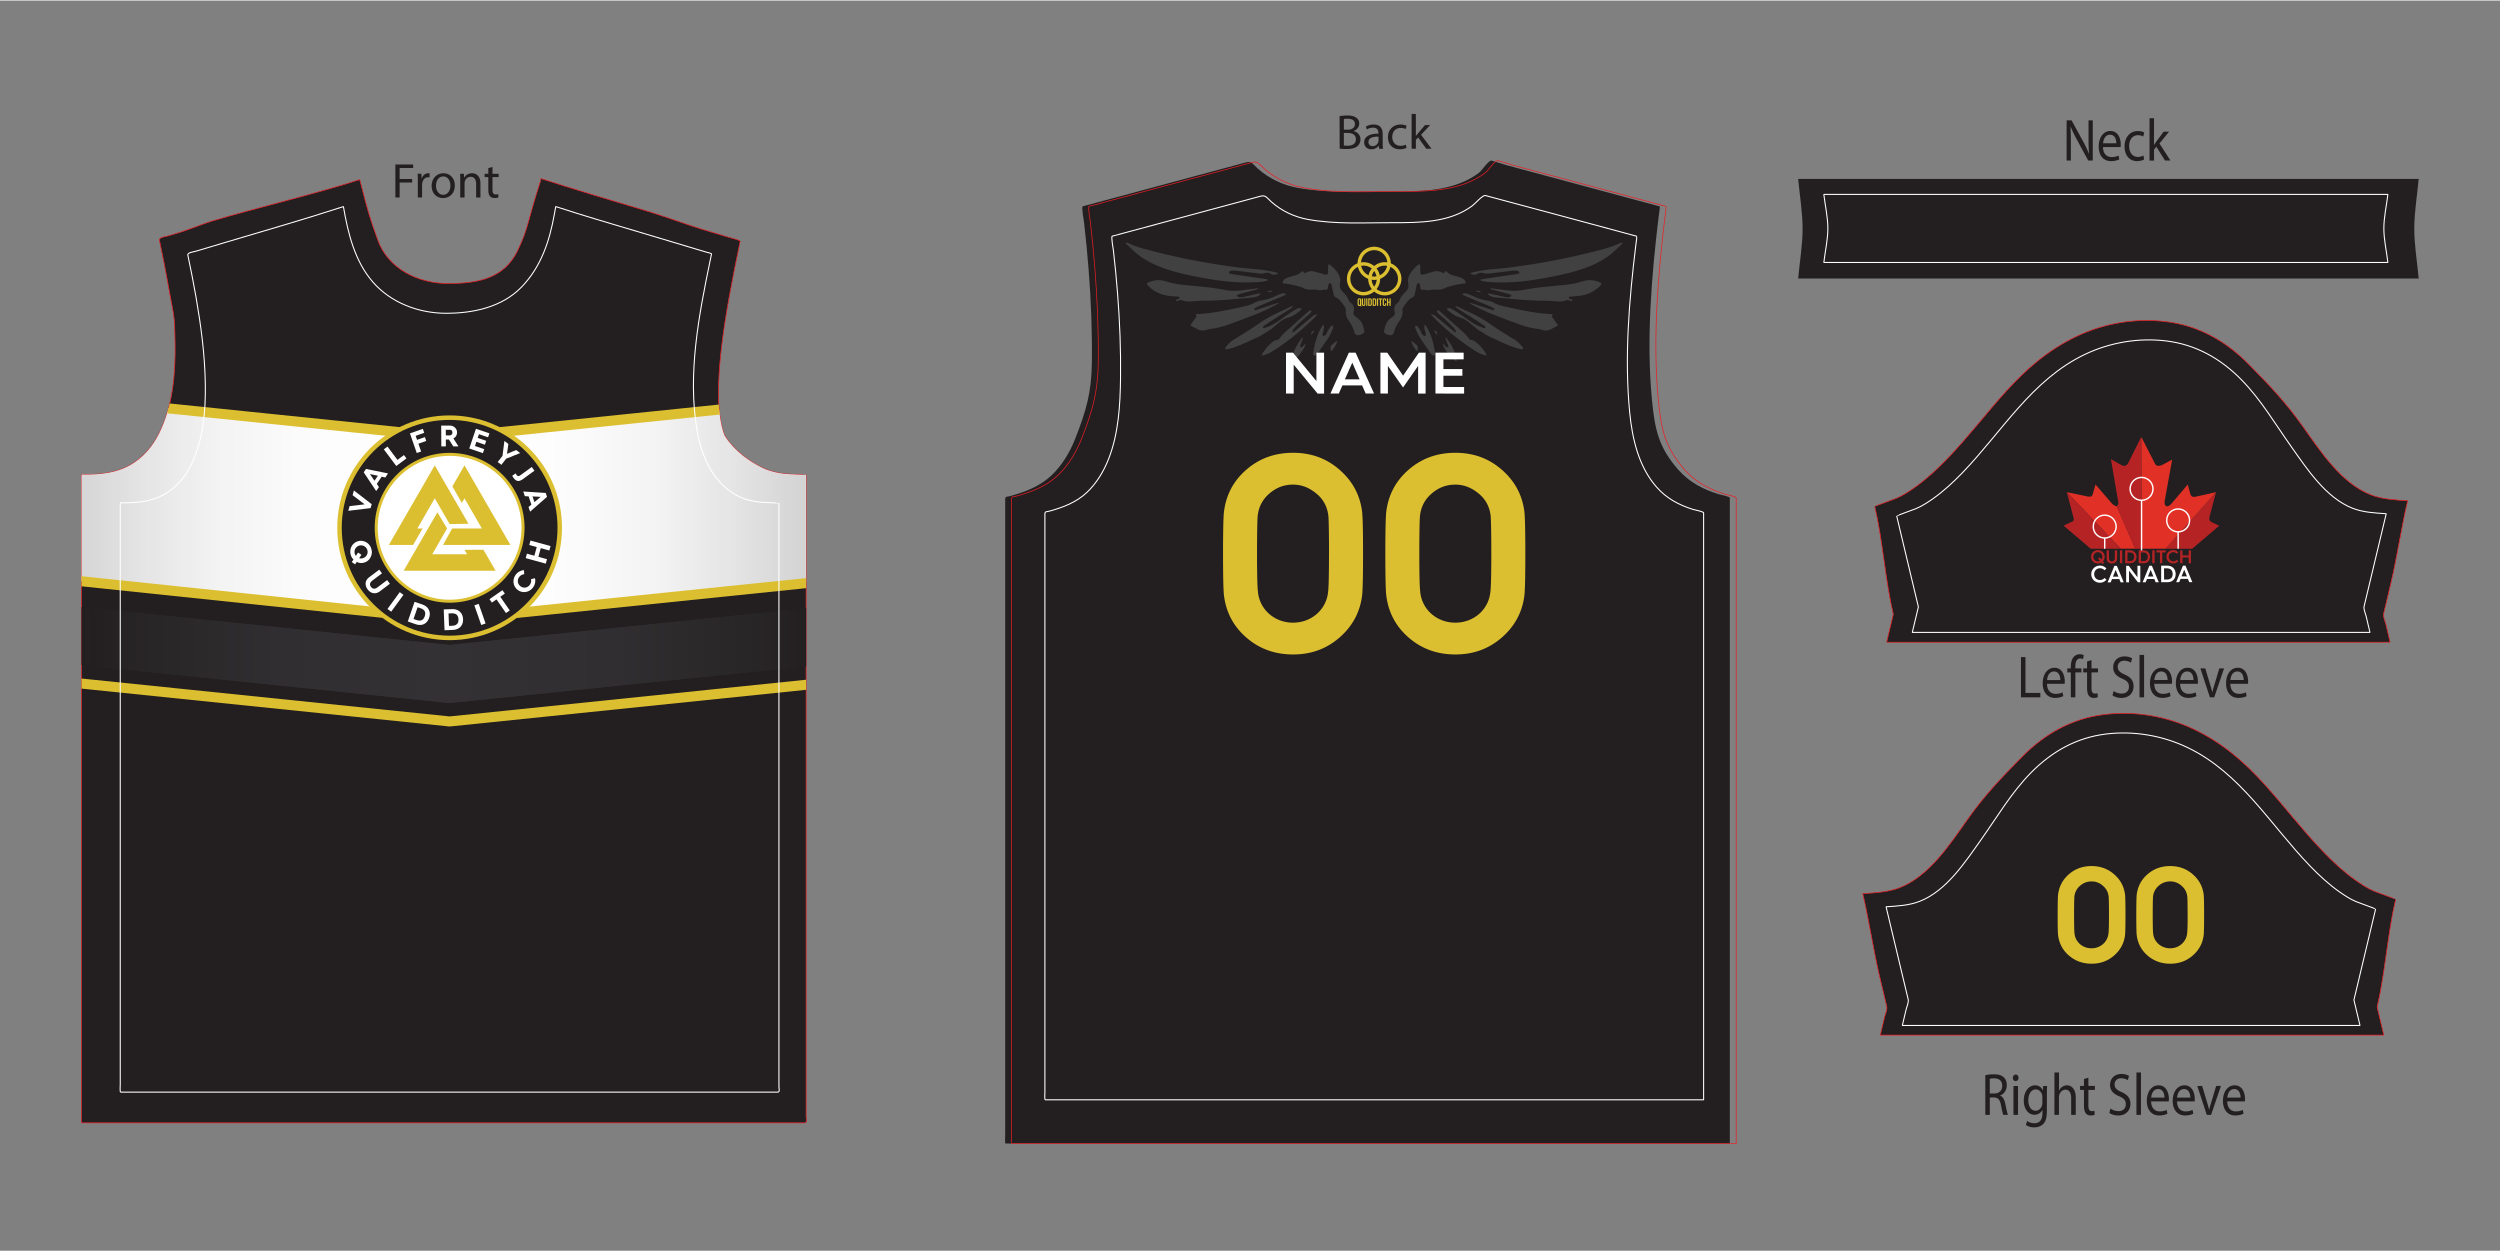 <svg xmlns="http://www.w3.org/2000/svg" xmlns:xlink="http://www.w3.org/1999/xlink" width="98.3in" height="49.2in" viewBox="0 0 7077 3539"><rect x="0" y="0" width="7077" height="3539" fill="#808080" stroke="none"/><defs><clipPath id="b"><path fill="none" d="M1256.2 3177h1021.7c7.6 0 4-11.3 4-17.7V1342.2c0 1.1-55.9-1.7-60.8-2.3-21.2-2.6-42.4-7.2-61.8-16.5-80.3-38.8-108.9-93.3-108.9-93.3-42.1-113.9 5.6-359 41.1-530.5l3.8-18.5c.5-2.6-31.5-10.6-34-11.4l-10.1-3-61.7-18.5c-41.7-12.5-110.5-38-152.2-50.5-84.9-25.3-221.8-66.1-306-93.7-1.3 7.5 1.1.3-1.3 7.5-36.6 112-33.3 131.6-64.7 196.5-38.4 79.4-113.4 93.3-198 93s-169.2-42.2-198-123.2c-25.2-71-25.2-71-51-170.9-120.5 39.4-295.5 80.7-417 117-20.6 6.2-70.8 26-91.4 32.2l-33.1 9.9c-7 2.1-27.1 4.3-25.5 11.9 9 43.4 17.9 86.9 25.4 130.5 15.5 89.3 17.6 71.8 19 162.5 1.3 86.2-6.3 175.9-45 254.3-18.8 38-46.1 69.7-83.2 90.7s-81.4 25.9-124.7 26c-10.7 0-12.1-2.9-12.1 5.8v1805.5c0 2.7-1.5 23.8 1.2 23.8h1024.3z"/></clipPath><linearGradient id="c" x1="188.93" x2="2289.58" y1="1437.79" y2="1437.79" gradientUnits="userSpaceOnUse"><stop offset="0" stop-color="#fff" stop-opacity=".8"/><stop offset=".1" stop-color="#fff" stop-opacity=".88"/><stop offset=".21" stop-color="#fff" stop-opacity=".95"/><stop offset=".34" stop-color="#fff" stop-opacity=".99"/><stop offset=".5" stop-color="#fff"/><stop offset=".66" stop-color="#fff" stop-opacity=".99"/><stop offset=".79" stop-color="#fff" stop-opacity=".95"/><stop offset=".9" stop-color="#fff" stop-opacity=".88"/><stop offset="1" stop-color="#fff" stop-opacity=".8"/></linearGradient><linearGradient id="a" x1="230.18" x2="2289.58" y1="1852.73" y2="1852.73" gradientUnits="userSpaceOnUse"><stop offset="0" stop-color="#231f20"/><stop offset=".07" stop-color="#282526"/><stop offset=".26" stop-color="#302e30"/><stop offset=".49" stop-color="#333133"/><stop offset=".73" stop-color="#302e30"/><stop offset=".93" stop-color="#282526"/><stop offset="1" stop-color="#231f20"/></linearGradient><linearGradient id="d" x1="255.98" x2="2289.58" y1="1854.06" y2="1854.06" xlink:href="#a"/></defs><path fill="#231f20" d="M5620 3042a115.2 115.2 0 0 1 24.4-2.4c13.6 0 22.4 2.9 28.5 9.3s7.8 12.8 7.8 21.6c0 15-8.2 25-18.6 29.1v.5c7.6 3 12.1 11.2 14.5 23 3.2 15.9 5.6 26.9 7.6 31.3H5671c-1.6-3.2-3.8-13-6.6-27.2-2.9-15.7-8.2-21.6-19.7-22.1h-12v49.4H5620zm12.7 51.9h13c13.6 0 22.2-8.6 22.2-21.6 0-14.7-9.2-21.1-22.7-21.3-6.1 0-10.5.7-12.6 1.4zm81.3-44.3c.1 5.1-3.1 9.1-8.2 9.1s-7.8-4.1-7.8-9.1 3.4-9.3 8-9.3 8 4.1 8 9.3zm-14.3 104.8v-81.8h12.9v81.8zm95.2-81.8c-.3 5.9-.6 12.5-.6 22.5v47.5c0 18.8-3.2 30.3-10.1 37.4s-16.8 9.8-25.7 9.8-17.8-2.4-23.5-6.8l3.2-11.3a36 36 0 0 0 20.8 6.4c13.2 0 22.8-7.9 22.8-28.6v-9.1h-.3a24.7 24.7 0 0 1-22.5 13.7c-17.6 0-30.1-17.2-30.1-39.9 0-27.7 15.6-43.4 31.9-43.4 12.3 0 19 7.4 22.1 14.2h.3l.6-12.3zm-13.3 32.3a24.3 24.3 0 0 0-.7-6.8c-2.3-8.6-8.6-15.7-18-15.7-12.3 0-21.1 12-21.1 30.9 0 16.1 7 29.4 20.9 29.4 7.9 0 15.1-5.7 17.8-15.2a29.6 29.6 0 0 0 1-7.9zm34.1-70.5h12.9v51h.3a26 26 0 0 1 9.2-10.5 23.9 23.9 0 0 1 13.2-4.2c9.5 0 24.7 6.8 24.7 35v48.7h-12.9v-47c0-13.2-4.2-24.3-16.4-24.3-8.3 0-14.9 6.8-17.3 14.9a20.6 20.6 0 0 0-.9 7.1v49.4h-12.9zm96.1 14.7v23.5h18.4v11.3h-18.4v44.1c0 10.1 2.5 15.9 9.7 15.9a25 25 0 0 0 7.5-1l.6 11.2a27.7 27.7 0 0 1-11.4 2c-6 0-10.8-2.2-13.9-6.3s-5-11.7-5-21.3v-44.6h-11v-11.3h11V3053zm62.5 87.4a40.7 40.7 0 0 0 22.8 7.4c13 0 20.6-7.9 20.6-19.4s-5.3-16.7-18.6-22.7c-16.1-6.6-26-16.2-26-32.3 0-17.7 12.7-30.9 31.9-30.9 10.1 0 17.4 2.7 21.8 5.6l-3.5 12a35.3 35.3 0 0 0-18.7-5.4c-13.5 0-18.6 9.3-18.6 17.1 0 10.6 6 15.9 19.6 22 16.7 7.4 25.2 16.7 25.2 33.5s-11.3 32.8-34.5 32.8c-9.5 0-19.9-3.2-25.2-7.3zm73.5-102.1h12.9v120h-12.9zm41.6 81.8c.3 20.1 11.4 28.4 24.3 28.4 9.2 0 14.8-1.9 19.6-4.2l2.2 10.6c-4.5 2.4-12.3 5.1-23.5 5.1-21.8 0-34.8-16.6-34.8-41.2s12.6-44.1 33.2-44.1c23.1 0 29.3 23.5 29.3 38.5a64.9 64.9 0 0 1-.4 6.9zm37.7-10.6c.1-9.5-3.4-24.2-17.8-24.2s-18.7 13.9-19.7 24.2zm35.6 10.6c.3 20.1 11.4 28.4 24.3 28.4 9.2 0 14.8-1.9 19.6-4.2l2.2 10.6c-4.5 2.4-12.3 5.1-23.5 5.1-21.8 0-34.8-16.6-34.8-41.2s12.6-44.1 33.2-44.1c23.1 0 29.3 23.5 29.3 38.5a64.9 64.9 0 0 1-.4 6.9zm37.7-10.6c.1-9.5-3.4-24.2-17.8-24.2s-18.7 13.9-19.7 24.2zm33.4-33l13.9 46c2.3 7.4 4.2 14.2 5.7 21h.4c1.6-6.8 3.7-13.5 6-21l13.7-46h13.5l-27.8 81.8H6247l-26.9-81.8zm71.1 43.6c.3 20.1 11.4 28.4 24.3 28.4 9.2 0 14.8-1.9 19.6-4.2l2.2 10.6c-4.5 2.4-12.3 5.1-23.5 5.1-21.8 0-34.8-16.6-34.8-41.2s12.6-44.1 33.2-44.1c23.1 0 29.3 23.5 29.3 38.5a64.9 64.9 0 0 1-.4 6.9zm37.7-10.6c.1-9.5-3.4-24.2-17.8-24.2s-18.7 13.9-19.7 24.2zM5721 1858.5h12.7v101.6h42.1v12.3H5721zm73.7 75.7c.3 20.1 11.4 28.4 24.3 28.4 9.2 0 14.8-1.9 19.6-4.2l2.2 10.6c-4.5 2.4-12.3 5.1-23.5 5.1-21.8 0-34.8-16.6-34.8-41.2s12.6-44.1 33.2-44.1c23.1 0 29.3 23.5 29.3 38.5a64.9 64.9 0 0 1-.4 6.9zm37.7-10.7c.1-9.5-3.4-24.2-17.8-24.2s-18.7 13.9-19.7 24.2zm29.7 48.9v-70.5h-9.9v-11.3h9.9v-3.9c0-11.5 2.2-22 8.2-28.6a22.8 22.8 0 0 1 17.3-7.6 26.4 26.4 0 0 1 11 2.4l-1.8 11.5a17 17 0 0 0-8.2-1.9c-11 0-13.7 11.2-13.7 23.7v4.4h17.1v11.3h-17.1v70.5zm58.5-105.3v23.5h18.4v11.3h-18.4v44.1c0 10.1 2.5 15.9 9.7 15.9a25 25 0 0 0 7.5-1l.6 11.2a27.7 27.7 0 0 1-11.4 2c-6 0-10.8-2.2-13.9-6.3s-5-11.7-5-21.3v-44.6h-11v-11.3h11V1871zm62.6 87.4a40.7 40.7 0 0 0 22.8 7.4c13 0 20.6-7.9 20.6-19.4s-5.3-16.7-18.6-22.7c-16.1-6.6-26-16.2-26-32.3 0-17.7 12.7-30.9 31.9-30.9 10.1 0 17.4 2.7 21.8 5.6l-3.5 12a35.3 35.3 0 0 0-18.7-5.4c-13.5 0-18.6 9.3-18.6 17.1 0 10.7 6 15.9 19.6 22 16.7 7.4 25.2 16.7 25.2 33.5s-11.3 32.8-34.5 32.8c-9.5 0-19.9-3.2-25.2-7.3zm73.4-102.1h12.9v120h-12.9zm41.7 81.8c.3 20.1 11.4 28.4 24.3 28.4 9.2 0 14.8-1.9 19.6-4.2l2.2 10.6c-4.5 2.4-12.3 5.1-23.5 5.1-21.8 0-34.8-16.6-34.8-41.2s12.6-44.1 33.2-44.1c23.1 0 29.3 23.5 29.3 38.5a64.9 64.9 0 0 1-.4 6.9zm37.7-10.7c.1-9.5-3.4-24.2-17.8-24.2s-18.7 13.9-19.7 24.2zm35.6 10.7c.3 20.1 11.4 28.4 24.3 28.4 9.2 0 14.8-1.9 19.6-4.2l2.2 10.6c-4.5 2.4-12.3 5.1-23.5 5.1-21.8 0-34.8-16.6-34.8-41.2s12.6-44.1 33.2-44.1c23.1 0 29.3 23.5 29.3 38.5a64.9 64.9 0 0 1-.4 6.9zm37.7-10.7c.1-9.5-3.4-24.2-17.8-24.2s-18.7 13.9-19.7 24.2zm33.4-32.9l13.9 46c2.3 7.4 4.2 14.2 5.7 21h.4c1.6-6.8 3.7-13.5 6-21l13.7-46h13.5l-27.8 81.8h-12.3l-26.9-81.8zm71 43.6c.3 20.1 11.4 28.4 24.3 28.4 9.2 0 14.8-1.9 19.6-4.2l2.2 10.6c-4.5 2.4-12.3 5.1-23.5 5.1-21.8 0-34.8-16.6-34.8-41.2s12.6-44.1 33.2-44.1c23.1 0 29.3 23.5 29.3 38.5a64.9 64.9 0 0 1-.4 6.9zm37.7-10.7c.1-9.5-3.4-24.2-17.8-24.2s-18.7 13.9-19.7 24.2zM1119.2 464h50.4v10.1h-38.3v31.1h35.4v10h-35.4v42.3h-12.1zm63.6 47.3c0-7.9-.1-14.7-.6-21h10.7l.4 13.2h.6c3.1-9 10.4-14.7 18.6-14.7a13.2 13.2 0 0 1 3.5.4v11.5a18.4 18.4 0 0 0-4.2-.4c-8.6 0-14.7 6.5-16.4 15.7a34.4 34.4 0 0 0-.6 5.7v35.8h-12.1zm104.7 12.1c0 24.8-17.2 35.7-33.4 35.7-18.2 0-32.2-13.3-32.2-34.5s14.7-35.7 33.3-35.7 32.3 14 32.3 34.5zm-53.3.7c0 14.7 8.5 25.8 20.4 25.8s20.4-11 20.4-26.1c0-11.4-5.7-25.8-20.1-25.8s-20.6 13.3-20.6 26.1zm68.7-15.5c0-6.9-.1-12.6-.6-18.2h10.8l.7 11.1h.3c3.3-6.4 11.1-12.6 22.2-12.6 9.3 0 23.7 5.5 23.7 28.6v40.1h-12.2v-38.8c0-10.8-4-19.8-15.5-19.8a17.3 17.3 0 0 0-16.4 12.5 17.5 17.5 0 0 0-.8 5.7v40.4h-12.2zm91.2-37.5v19.3h17.5v9.3h-17.5v36.2c0 8.3 2.4 13 9.2 13a27.1 27.1 0 0 0 7.1-.8l.6 9.2a29.9 29.9 0 0 1-10.8 1.7c-5.7 0-10.3-1.8-13.2-5.1s-4.7-9.6-4.7-17.5v-36.7h-10.4v-9.3h10.4v-16.1zm2398-143.8a116.9 116.9 0 0 1 22.1-1.9c12.1 0 19.8 2.1 25.7 6.8s7.8 9.2 7.8 16.5c0 9-6 16.9-15.8 20.5v.3c8.9 2.2 19.3 9.6 19.3 23.4a25.2 25.2 0 0 1-7.9 18.7c-6.5 6-17.1 8.7-32.3 8.7a141.2 141.2 0 0 1-18.7-1.1zm12.1 38.3h11c12.8 0 20.3-6.7 20.3-15.7 0-11-8.3-15.3-20.5-15.3a51.8 51.8 0 0 0-10.7.8zm0 44.8a64.5 64.5 0 0 0 10.1.6c12.5 0 24-4.6 24-18.2s-11-18-24.1-18h-10zm99.9 9.2l-1-8.5h-.4a25 25 0 0 1-20.5 10c-13.6 0-20.5-9.6-20.5-19.3 0-16.2 14.4-25.1 40.4-25v-1.4c0-5.5-1.5-15.5-15.3-15.5a33.5 33.5 0 0 0-17.5 5l-2.8-8c5.5-3.6 13.6-6 22.1-6 20.5 0 25.5 14 25.5 27.5v25.1a94.6 94.6 0 0 0 1.1 16.1zm-1.8-34.3c-13.3-.3-28.4 2.1-28.4 15.1 0 7.9 5.3 11.7 11.5 11.7a16.7 16.7 0 0 0 16.2-11.2 12.7 12.7 0 0 0 .7-3.9zm79.4 31.8c-3.2 1.7-10.3 3.9-19.3 3.9-20.3 0-33.4-13.7-33.4-34.3s14.1-35.7 36-35.7a40.8 40.8 0 0 1 16.9 3.5l-2.8 9.4c-2.9-1.7-7.5-3.2-14.2-3.2-15.4 0-23.7 11.4-23.7 25.4 0 15.5 10 25.1 23.3 25.1a34.7 34.7 0 0 0 15-3.3zm26.3-33.9h.3c1.7-2.4 4-5.3 6-7.6l19.7-23.2h14.7l-26 27.6 29.6 39.5h-14.8l-23.2-32.2-6.2 6.9v25.3H3996V321h12zm1842.2 69.7V339h13.9l31.6 57.6a340.4 340.4 0 0 1 17.7 37l.3-.2c-1.2-15.2-1.5-29.1-1.5-46.8V339h12v113.9h-12.9l-31.3-57.8a381 381 0 0 1-18.4-38l-.4.2c.7 14.4 1 28.1 1 47V453zm103-38.2c.3 20.1 11.4 28.4 24.3 28.4 9.2 0 14.8-1.9 19.6-4.2l2.2 10.6c-4.5 2.4-12.3 5.1-23.5 5.1-21.8 0-34.8-16.6-34.8-41.2s12.6-44.1 33.2-44.1c23.1 0 29.3 23.5 29.3 38.5a64.9 64.9 0 0 1-.4 6.9zm37.7-10.6c.1-9.5-3.4-24.2-17.8-24.2s-18.7 13.9-19.7 24.2zm78.8 45.8c-3.4 2-10.8 4.7-20.3 4.7-21.4 0-35.2-16.7-35.2-41.8s14.9-43.4 38-43.4c7.6 0 14.3 2.2 17.8 4.2l-2.9 11.5c-3.1-2-7.9-3.9-14.9-3.9-16.2 0-25 13.9-25 30.9 0 18.9 10.5 30.6 24.6 30.6a32.6 32.6 0 0 0 15.8-4.1zm27.8-41.3h.3c1.8-2.9 4.2-6.4 6.3-9.3l20.8-28.2h15.5l-27.4 33.6 31.2 48.2h-15.6l-24.4-39.2-6.6 8.5V453h-12.7V333h12.7zm631.6 2440.8l18.9 79.2H5322.9l11.7-49.7c2-8.6 8.6-22.6 6.5-31.4l-20.5-86c-16.1-67.5-31.3-165.8-47.4-233.3 34.8-2.3 71.6-4.1 104.5-16.9 83.4-32.6 141.6-122 191.4-192.2s93.7-116 154.5-177.7c64.6-65.6 141.4-109 233.6-120.3 85.9-10.6 175.4 4.6 253.4 41.9 165.4 79 243.1 219 365.9 346.5 28.4 29.5 58.5 57.5 92 81.1 16.5 11.6 34.1 23.1 52.7 30.9 7.8 3.3 60.7 22 60.4 22.9-22.6 94.5-30.1 210.7-52.6 305.2z"/><path fill="none" stroke="#ed1c24" stroke-linejoin="bevel" stroke-width="2" d="M6729.1 2849.4l18.9 79.2H5322.9l11.7-49.7c2-8.6 8.6-22.6 6.5-31.4l-20.5-86c-16.1-67.5-31.3-165.8-47.4-233.3 34.8-2.3 71.6-4.1 104.5-16.9 83.4-32.6 141.6-122 191.4-192.2s93.7-116 154.5-177.7c64.6-65.6 141.4-109 233.6-120.3 85.9-10.6 175.4 4.6 253.4 41.9 165.4 79 243.1 219 365.9 346.5 28.4 29.5 58.5 57.5 92 81.1 16.5 11.6 34.1 23.1 52.7 30.9 7.8 3.3 60.7 22 60.4 22.9-22.6 94.5-30.1 210.7-52.6 305.2z"/><path fill="#231f20" d="M3871.2 3235.6h1025.6V1408c0-4.3-28.2-9.4-33-10.9-44.2-13.9-82.8-34.5-113.6-69.7-55.6-63.4-65.8-114.6-73.8-196.4-16.5-169-1.2-353.5 19-520.1.3-2.2 4-27.9 3.2-28.1l-8.8-2.4L4636 566l-188.9-50.9-178.9-48.1c-13.8-3.7-31.9-10.2-45.7-13.9-8-2.1-27.9 28.5-35.8 34.5-71 53.1-164.1 53-249.1 52.9-87.2-.2-176.9 5.6-263.1-10.1-42.6-7.7-81.8-26.2-114.3-55-12.9-11.4-17-21.7-33-17.3l-55.4 14.9-367.4 98.9-39.4 10.6c-4 1.1 3 39.5 3.7 45.3q7.7 66.5 12.9 133.2c6.9 87.9 10.4 176.1 9.3 264.3-1.1 84.1-15.9 135.2-46.9 214.4-15.1 38.6-37.3 75.8-67.5 104.5-32.5 30.8-73.9 46.6-116.3 58.4-8.7 2.4-14.7.2-14.7 8.8v1800.3c0 2.7-1.5 23.9 1.2 23.9h1024.5z"/><path fill="none" stroke="#ed1c24" stroke-linejoin="bevel" stroke-width="2" d="M3889.2 3235.6h1025.6V1408c0-4.3-28.2-9.4-33-10.9-44.2-13.9-82.8-34.5-113.6-69.7-55.6-63.4-65.8-114.6-73.8-196.4-16.5-169-1.2-353.5 19-520.1.3-2.2 4-27.9 3.2-28.1l-8.8-2.4L4654 566l-188.9-50.9-178.9-48.1c-13.8-3.7-31.9-10.2-45.7-13.9-8-2.1-27.9 28.5-35.8 34.5-71 53.1-164.1 53-249.1 52.9-87.2-.2-176.9 5.6-263.1-10.1-42.6-7.7-81.8-26.2-114.3-55-12.9-11.4-17-21.7-33-17.3l-55.4 14.9-367.4 98.9-39.4 10.6c-4 1.1 3 39.5 3.7 45.3q7.7 66.5 12.9 133.2c6.9 87.9 10.4 176.1 9.3 264.3-1.1 84.1-15.9 135.2-46.9 214.4-15.1 38.6-37.3 75.8-67.5 104.5-32.5 30.8-73.9 46.6-116.3 58.4-8.7 2.4-14.7.2-14.7 8.8v1800.3c0 2.7-1.5 23.9 1.2 23.9h1024.5z"/><path fill="#231f20" d="M5090.3 786.9h1756.5c-4.1-46-12.5-94.7-12.5-141s8.4-94.9 12.5-141H5090.3c4.1 46 12.5 94.7 12.5 141s-8.4 94.9-12.5 141zm269.4 950.5c-22.6-94.5-30.1-210.7-52.6-305.2-.2-.9 52.7-19.6 60.4-22.9 18.7-7.8 36.2-19.3 52.7-30.9 33.5-23.7 63.6-51.7 92-81.1 122.9-127.5 200.5-267.5 365.9-346.5 78-37.3 167.6-52.5 253.4-41.9 92.3 11.4 169 54.7 233.6 120.3 60.8 61.7 104.6 107.4 154.5 177.7s108.1 159.6 191.4 192.2c32.9 12.9 69.7 14.6 104.5 16.9-16.1 67.5-31.3 165.8-47.4 233.3l-20.5 86c-2.1 8.9 4.5 22.8 6.5 31.4l11.7 49.7h-1425l18.9-79.2z"/><path fill="none" stroke="#ed1c24" stroke-linejoin="bevel" stroke-width="2" d="M5359.7 1737.4c-22.6-94.5-30.1-210.7-52.6-305.2-.2-.9 52.7-19.6 60.4-22.9 18.7-7.8 36.2-19.3 52.7-30.9 33.5-23.7 63.6-51.7 92-81.1 122.9-127.5 200.5-267.5 365.9-346.5 78-37.3 167.6-52.5 253.4-41.9 92.3 11.4 169 54.7 233.6 120.3 60.8 61.7 104.6 107.4 154.5 177.7s108.1 159.6 191.4 192.2c32.9 12.9 69.7 14.6 104.5 16.9-16.1 67.5-31.3 165.8-47.4 233.3l-20.5 86c-2.1 8.9 4.5 22.8 6.5 31.4l11.7 49.7h-1425l18.9-79.2z"/><path fill="#231f20" d="M1256.2 3177h1021.7c7.6 0 4-11.3 4-17.7V1342.2c0 1.1-55.9-1.7-60.8-2.3-21.2-2.6-42.4-7.2-61.8-16.5-80.3-38.8-108.9-93.3-108.9-93.3-42.1-113.9 5.6-359 41.1-530.5l3.8-18.5c.5-2.6-31.5-10.6-34-11.4l-10.1-3-61.7-18.5c-41.7-12.5-110.5-38-152.2-50.5-84.9-25.3-221.8-66.1-306-93.7-1.3 7.5 1.1.3-1.3 7.5-36.6 112-33.3 131.6-64.7 196.5-38.4 79.4-113.4 93.3-198 93s-169.2-42.2-198-123.2c-25.2-71-25.2-71-51-170.9-120.5 39.4-295.5 80.7-417 117-20.6 6.2-70.8 26-91.4 32.2l-33.1 9.9c-7 2.1-27.1 4.3-25.5 11.9 9 43.4 17.9 86.9 25.4 130.5 15.5 89.3 17.6 71.8 19 162.5 1.3 86.2-6.3 175.9-45 254.3-18.8 38-46.1 69.7-83.2 90.7s-81.4 25.9-124.7 26c-10.7 0-12.1-2.9-12.1 5.8v1805.5c0 2.7-1.5 23.8 1.2 23.8h1024.3z"/><path fill="none" stroke="#fff" stroke-linejoin="bevel" stroke-width="3" d="M6663.5 2829.4l17.2 72H5385.1l10.7-45.2c1.8-7.8 7.8-20.5 5.9-28.6l-18.7-78.2-43.9-184c31.7-2.1 65.1-3.7 95-15.4 75.8-29.6 128.8-110.9 174-174.7s86-133.5 141.3-189.6c58.8-59.7 128.5-99.1 212.4-109.4 78.1-9.6 159.5 4.2 230.4 38.1 150.4 71.8 234.6 218.8 346.3 334.7 25.8 26.8 53.2 52.2 83.6 73.7 15 10.6 31 21 47.9 28.1 7.1 3 55.1 20 54.9 20.8l-61.5 257.8zm-1233-1112.7l-17.2 72h1295.6l-10.7-45.2c-1.8-7.8-7.8-20.5-5.9-28.6l18.7-78.2 43.9-184c-31.7-2.1-65.1-3.7-95-15.4-75.8-29.6-128.8-110.9-174-174.7s-86-133.5-141.3-189.6c-58.8-59.7-128.5-99.1-212.4-109.4-78.1-9.6-159.5 4.2-230.4 38.1-150.4 71.8-234.6 218.8-346.3 334.7-25.8 26.8-53.2 52.2-83.6 73.7-15 10.6-31 21-47.9 28.1-7.1 3-55.1 20-54.9 20.8l61.5 257.8zM3890.2 3111.8h932.4V1450.4c0-3.9-25.6-8.5-30-9.9-40.2-12.6-75.3-31.4-103.3-63.4-50.6-57.6-68.8-137-76-211.4-15.2-156-1.6-317.7 17.3-472.8.2-2 3.6-25.4 2.9-25.6l-8-2.2-48.8-13.2-171.7-46.3-162.8-43.6-37.5-10.1c-7.2-1.9-29.3 23.4-36.5 28.8-64.6 48.3-149.2 48.2-226.4 48.1-79.3-.1-160.8 5.1-239.2-9.2-38.8-7-74.3-23.8-103.9-50-11.7-10.4-15.4-19.7-30-15.8l-50.4 13.6-334 90-35.8 9.6c-3.6 1 2.8 35.9 3.4 41.1q7 60.4 11.7 121.1c6.3 79.9 9.5 160.1 8.4 240.2-1 76.5-5.5 155.8-33.6 227.8-13.7 35.1-33.9 68.9-61.4 95-29.5 28-67.2 42.4-105.8 53.1-7.9 2.2-13.3.2-13.3 8v1636.8c0 2.4-1.3 21.7 1.1 21.7h931.3zM5162.9 741.5h1596.7c-3.7-31.5-11.4-64.8-11.4-96.4s7.7-64.9 11.4-96.4H5162.9c3.7 31.5 11.4 64.8 11.4 96.4s-7.7 64.9-11.4 96.4z"/><path fill="none" stroke="#ed1c24" stroke-linejoin="bevel" stroke-width="2" d="M1256.2 3177h1021.7c7.6 0 4-11.3 4-17.7V1342.2c0 1.1-55.9-1.7-60.8-2.3-21.2-2.6-42.4-7.2-61.8-16.5-80.3-38.8-108.9-93.3-108.9-93.3-42.1-113.9 5.6-359 41.1-530.5l3.8-18.5c.5-2.6-31.5-10.6-34-11.4l-10.1-3-61.7-18.5c-41.7-12.5-110.5-38-152.2-50.5-84.9-25.3-221.8-66.1-306-93.7-1.3 7.5 1.1.3-1.3 7.5-36.6 112-33.3 131.6-64.7 196.5-38.4 79.4-113.4 93.3-198 93s-169.2-42.2-198-123.2c-25.2-71-25.2-71-51-170.9-120.5 39.4-295.5 80.7-417 117-20.6 6.2-70.8 26-91.4 32.2l-33.1 9.9c-7 2.1-27.1 4.3-25.5 11.9 9 43.4 17.9 86.9 25.4 130.5 15.5 89.3 17.6 71.8 19 162.5 1.3 86.2-6.3 175.9-45 254.3-18.8 38-46.1 69.7-83.2 90.7s-81.4 25.9-124.7 26c-10.7 0-12.1-2.9-12.1 5.8v1805.5c0 2.7-1.5 23.8 1.2 23.8h1024.3z"/><path fill="#e13026" d="M6003.5 1551.8l-152.7-160.1 58.6 12.1a22.5 22.5 0 0 0 4.5.5h3a5.9 5.9 0 0 0 3.9-1.5l.6-.5a8 8 0 0 0 2.4-3.8l8.2-28.5 48.2 55.8 7 4.4a9.6 9.6 0 0 0 4.1 1.4h1l52.1 120h-37.7"/><path fill="#b62325" d="M5841.7 1486.5l25.7-12.3a3.4 3.4 0 0 0 1.3-1.1l.2-.3a8.3 8.3 0 0 0 1.5-4.2v-1.2a3.5 3.5 0 0 0-.1-1.1l-19.6-74.8 152.9 160.3h-85.2m73.8-120l.3-.3a10.8 10.8 0 0 0 2.7-3.9l1-2.4a5.8 5.8 0 0 0 .4-2.2v-1.9a4.9 4.9 0 0 0-.1-.8l-20.9-122 23.1 13.1 8.5 4.4a13.6 13.6 0 0 0 5.8 1.5 6.9 6.9 0 0 0 2.8-.5h.3a15 15 0 0 0 2.6-1.4h.2a17.1 17.1 0 0 0 5.7-6.4l2.4-4.8 34.4-68.7 1.1 316.5h-18.4zm290 55l-76.6 65h-75.5l143-160.1-18.4 69.5a17.1 17.1 0 0 0-.4 6.6l.2 1.4v.4a11.8 11.8 0 0 0 4.4 5.8l2.5 1.7z"/><path fill="#e13026" d="M6273.2 1391.7l-143 160.1h-67.5l-1.1-316.5 39.3 76.8a8.1 8.1 0 0 0 2.6 3l.5.4a9.2 9.2 0 0 0 6.2 1.6l4.1-.4a15.5 15.5 0 0 0 5.8-1.8l28.9-15.5-21.4 117.9a9.1 9.1 0 0 0-.1 2.3l.5 5.4a7.5 7.5 0 0 0 2 4.5l.6.6a5.5 5.5 0 0 0 2.8 1.6h1.6a9.6 9.6 0 0 0 6-2.2l4.4-3.6.9-.9 46.9-55.2 6.8 25.6a18.6 18.6 0 0 0 3.9 7.4 5.3 5.3 0 0 0 3.6 1.8l3.8.3a10.6 10.6 0 0 0 3-.2z"/><path fill="none" stroke="#fff" stroke-miterlimit="10" stroke-width="4.07" d="M6062.3 1558.9v-144.2"/><circle cx="6062.3" cy="1382.3" r="32.4" fill="none" stroke="#fff" stroke-miterlimit="10" stroke-width="4.07"/><path fill="none" stroke="#fff" stroke-miterlimit="10" stroke-width="4.07" d="M5958 1551.8v-30.4"/><circle cx="5958" cy="1489.1" r="32.4" fill="none" stroke="#fff" stroke-miterlimit="10" stroke-width="4.07"/><path fill="none" stroke="#fff" stroke-miterlimit="10" stroke-width="4.07" d="M6165.9 1551.8v-47.9"/><circle cx="6165.9" cy="1471.6" r="32.4" fill="none" stroke="#fff" stroke-miterlimit="10" stroke-width="4.07"/><path fill="#b62325" d="M5925 1561.2a19 19 0 0 1 13.7-5.4 18.8 18.8 0 0 1 13.6 5.4 18 18 0 0 1 5.6 13.4 17.6 17.6 0 0 1-4.9 12.4l3.6 4.3-4.4 3.7-3.7-4.3a17.5 17.5 0 0 1-9.9 2.8 19 19 0 0 1-13.7-5.4 18.9 18.9 0 0 1 0-26.8zm4.5 22.6a12.4 12.4 0 0 0 9.1 3.7 11.4 11.4 0 0 0 5.8-1.5l-5.1-6.1 4.4-3.7 5.2 6.1a12.1 12.1 0 0 0 2.5-7.7 12.7 12.7 0 0 0-3.7-9.2 12.1 12.1 0 0 0-9-3.8 12.3 12.3 0 0 0-9.1 3.8 12.7 12.7 0 0 0-3.7 9.2 12.5 12.5 0 0 0 3.6 9.2zm34.1-27.4h6.5v21.8c0 6.3 3.1 9.3 8.3 9.3s8.2-3 8.2-9.3v-21.8h6.5v22.5c0 4.6-1.4 8.3-4.1 10.8a16.9 16.9 0 0 1-21.3 0c-2.8-2.5-4.1-6.1-4.1-10.8zm37.5 36.4v-36.4h6.5v36.4zm14.8 0v-36.4h13c6 0 10.7 1.7 14 5.1s5.1 7.7 5.1 13.2-1.7 9.9-5 13.2-8 5-14.1 5zm6.5-5.9h6.1c9 0 13-4.8 13-12.2s-3.9-12.4-13.1-12.4h-6zm31.8 5.9v-36.4h13c6 0 10.7 1.7 14 5.1s5.1 7.7 5.1 13.2-1.7 9.9-5 13.2-8 5-14.1 5zm6.5-5.9h6.1c9 0 13-4.8 13-12.2s-3.9-12.4-13.1-12.4h-6zm32 5.9v-36.4h6.5v36.4zm21.7 0v-30.5h-9.9v-5.9h26.3v5.9h-9.8v30.5zm51.9-30.5l-4.4 3.8a12.7 12.7 0 0 0-10-4.4 12.9 12.9 0 1 0 10.1 21.3l4.4 3.8a18.9 18.9 0 0 1-14.5 6.6 19.3 19.3 0 0 1-13.7-5.3 19 19 0 0 1 0-27 19.1 19.1 0 0 1 13.7-5.4 18.4 18.4 0 0 1 14.4 6.6zm5.4 30.5v-36.4h6.5v14.2h17.5v-14.2h6.5v36.4h-6.5v-16.3h-17.5v16.3z"/><path fill="#fff" d="M5962.8 1607.9l-5.6 4.9a16.1 16.1 0 0 0-12.7-5.7 15.9 15.9 0 0 0-11.7 4.8 17.5 17.5 0 0 0 .1 23.8 15.9 15.9 0 0 0 11.7 4.7 16 16 0 0 0 12.8-5.9l5.6 4.9a24 24 0 0 1-18.4 8.6 24.5 24.5 0 0 1-17.5-6.8 24.6 24.6 0 0 1-.1-34.6 24.3 24.3 0 0 1 17.5-7 23.4 23.4 0 0 1 18.3 8.3zm3.4 39.2l19.2-46.8h7.1l19.5 46.7h-8.8l-3.8-9.3h-20.7l-3.8 9.3zm15.1-16.3h15.5l-7.8-19zm37.4 16.1v-46.8h7.3l24.7 32.4V1600h8.1v46.8h-6.8l-25.2-33v33.1zm46.6-.1l19.2-46.8h7.1l19.5 46.7h-8.8l-3.8-9.3h-20.7l-3.8 9.3zm15.1-16.3h15.5l-7.8-19zm37.4 16.1v-46.8h16.6c7.7 0 13.7 2.1 17.9 6.5s6.5 9.9 6.5 17-2.1 12.7-6.3 16.9-10.2 6.4-17.9 6.4zm8.3-7.6h7.7c11.5 0 16.6-6.2 16.5-15.8s-5-15.9-16.7-15.9h-7.7zm34.2 7.5l19.2-46.8h7.1l19.5 46.7h-8.8l-3.8-9.3h-20.7l-3.8 9.3zm15.1-16.3h15.5l-7.8-19z"/><path fill="#dcbf30" d="M6016.8 2588.1c0 29.5-.4 48.2-1.1 56.6q-4 35-31 58.5c-18 15.7-39 23.3-63.9 23.3s-46.3-7.7-64.3-23.3-27.9-35.2-30.6-58.5c-.8-8.4-1.1-27.2-1.1-56.6s.4-47.8 1.1-56.2c2.7-23.3 12.6-42.8 30.6-58.5s39.4-23.3 64.3-23.3 45.9 7.7 63.9 23.3 28.3 35.2 31 58.5q1.1 12.5 1.1 56.2zm-46.7 0c0-27.2-.4-44-.8-50.5-1.1-12.6-6.5-23.3-16.1-31.4a46.3 46.3 0 0 0-32.5-12.6c-12.6 0-23.3 4.2-32.9 12.6a46.1 46.1 0 0 0-15.7 31.4c-.4 6.5-.8 23.3-.8 50.5s.4 45.1 1.1 51.6c1.9 24.9 22.6 43.2 48.2 43.2s46.3-18.4 48.2-43.2q1.3-9.8 1.3-51.6zm269.3 0c0 29.5-.4 48.2-1.1 56.6q-4 35-31 58.5c-18 15.7-39 23.3-63.9 23.3s-46.3-7.7-64.3-23.3-27.9-35.2-30.6-58.5c-.8-8.4-1.1-27.2-1.1-56.6s.4-47.8 1.1-56.2c2.7-23.3 12.6-42.8 30.6-58.5s39.4-23.3 64.3-23.3 45.9 7.7 63.9 23.3 28.3 35.2 31 58.5q1.1 12.5 1.1 56.2zm-46.7 0c0-27.2-.4-44-.8-50.5-1.1-12.6-6.5-23.3-16.1-31.4a46.3 46.3 0 0 0-32.5-12.6c-12.6 0-23.3 4.2-32.9 12.6a46.1 46.1 0 0 0-15.7 31.4c-.4 6.5-.8 23.3-.8 50.5s.4 45.1 1.1 51.6c1.9 24.9 22.6 43.2 48.2 43.2s46.3-18.4 48.2-43.2q1.4-9.8 1.4-51.6z"/><path fill="#414142" d="M3618.6 773.5c-7.3 1.7-13.5 4.7-20 .5s-11.7-4.2-18.2-2.4-12.6 1.5-18.9.7l-58.5-7.1a90.4 90.4 0 0 0-15.2-.6 12.8 12.8 0 0 0-7.1 2.4c-2.6 1.9-2.4 4.7.4 5.9a24.1 24.1 0 0 0 6.1 1.5l90.4 13.2 8.8 1.5c1.1.2 2.1.6 2.1 1.9a2.4 2.4 0 0 1-1.9 2.2c-1 .3-2.1.5-3.1.7-13.7 3.5-27.6 3.4-41.6 3.9-44.6 1.5-88.6-4.1-132.4-11.8-31-5.4-61.9-12-92.1-20.8s-56.7-19.8-82.1-36.1c-15.2-9.8-28.2-22.2-41.2-34.6l-6.4-6.1a2 2 0 0 1-.4-2.3c.4-1 1.4-.9 2.2-.7a30.2 30.2 0 0 1 5.4 1.7c21.5 10.4 44.5 16.1 67.4 22a1948.2 1948.2 0 0 0 247.1 46.9c16.2 2 32.4 3.2 48.6 4.7a386.4 386.4 0 0 1 51.3 8.3c3 .7 6.1 1.3 9.3 4.5zm-56.2 43l-8.3 2.3-42.3 11.1a42.6 42.6 0 0 0-8.3 3.2c-2.3 1.1-2.4 2.6-.5 4.4s4.8 2.5 7.6 2.7a36.5 36.5 0 0 0 10-1.2l38.3-8.7c2.8-.6 5.6-1.4 8.6-.3-.1 2.8-2 3.8-3.8 4.8a40 40 0 0 1-16.7 5.5c-46.3 4.3-92.5 9.3-139.1 9.5-12 0-24.1 1.1-36.1 1.8-8.7.5-17.3.3-25.6-3.1a8.7 8.7 0 0 0-8.5.5 9.2 9.2 0 0 1-2.3 1.1c-2.3.7-5.5 1.5-6.3-.8s2.5-3 4.5-3.9l1.8-.7c2.1-.7 4.2-1.9 3.8-4.4s-2.9-2-4.7-2.2c-8-.7-16-1.1-24-2-22.4-2.4-41.9-11.1-58.3-26.6l-2.2-2.3c-4.7-4.9-4.4-7.2 1.8-9.7 12.9-5.4 26.4-7.7 40.3-4.6 7.2 1.6 14.3 3.8 21.4 5.7 19.9 5.3 40.4 6.6 60.8 8.6 30.3 3 60.6 5.6 90.5 11.6 17.7 3.6 35.7 3.5 53.7 1 11.9-1.6 23.9-3.1 35.9-4.5 2.6-.4 5.1-1.3 8 1.2zm78.8 14.8c-8 5.4-16.5 7.8-24.3 11.3-12.5 5.6-25.2 10.8-37.9 16-8 3.3-16.1 6.4-23.7 10.5-2.2 1.2-6.1 1.7-4.5 5.5s4.6 1.4 6.8.7c17.3-5.5 34.5-11.2 51.8-16.9a49.7 49.7 0 0 1 10.4-2.5c-.9 2.1-2.4 2.4-3.5 3a514.7 514.7 0 0 1-70.6 32.8c-22.3 8.4-44.5 17.1-66.9 25.2-15.9 5.7-32.2 10.2-49.1 12.1-5.5.6-10.7 2.2-16 3.7a30.8 30.8 0 0 1-23.4-2.1l-16.4-8.3c-4.1-2.1-4.5-2.7-1.9-6.6s7.2-9.9 10.7-14.9c2.2-3.2 6.6-6 2.5-10.8-.5-.6.2-1.7 1.1-2a13.1 13.1 0 0 1 3.1-.4c30.7-1.4 60.9-6.6 90.9-12.8 15.7-3.2 31.4-6.7 47-10.2a90.7 90.7 0 0 0 23.6-8.9 56.7 56.7 0 0 1 19.1-6.4c14.1-2 27.4-6.7 40.4-12.6 5-2.3 10-4.4 15.1-6.4s10-2.6 15.7 1zm120.3-84.6a3.1 3.1 0 0 1 3.1.7c9.3 7.9 18.2 16.2 24.3 27.1 4.6 8.3 6.6 17.4 4.6 26.7s.9 16.7 7.2 22.9 14.2 14.9 17.6 25c1 2.8 3.3 4.9 5.7 6.7 7.9 6.2 10.8 14.6 8.2 23.8-2.1 7.4.2 11.8 5.9 15.6 2.2 1.5 4.1 3.5 6.3 5.1 12.2 9.1 15.1 22.6 17.6 36.3a4.4 4.4 0 0 1-1.5 4.4c-5.2 4.3-11.1 6.9-17.9 6.1-4.7-.5-7.8-3.9-8.8-8.5-3-13-9.9-23.9-17.2-34.7-5.1-7.6-7.9-16-6.8-25.3a15.7 15.7 0 0 0-2.5-10.9c-4.9-7.1-9.8-14.3-15.8-20.6a29.7 29.7 0 0 0-9.4-6.3c-4-1.9-6.1-5.1-7-9.4-1.4-6.9-2.9-13.7-4.4-20.6a38.6 38.6 0 0 0-1-4.8c-.9-2.5-1.5-5.7-4.9-5.7s-4.4 3.5-4.7 6.5c-.5 5.1-.5 1.6-1.3 6.8-1.3 8.6-5.8 3.5-14 5.4a30.1 30.1 0 0 1-13.7.5c-14-3.2-27.9 2-40.6-5.3-8.5-4.9-44.5-12.7-54.6-13-4.5-.1-5.3-2.1-3.7-6.6 5.3-14.8 41.4-13.2 50.6-25.6 2-2.8 5-4 7.2-.4s4.2 2.7 6.8 1.6l3-1.3a32.6 32.6 0 0 1 22.9-1.3c7.2 2.2 14.5 4.3 21.8 6.4 1.6.5 3.1 1 4.7 1.3 8.5 1.6 10.2.3 10.3-8.3.1-4.3 0-8.7 0-13 .2-2.4.2-5.1 2-7.3zm-101.1 118.2c-2.9 5.4-7.1 7.3-10.6 9.6-11.7 7.6-23.7 14.8-35.4 22.3s-22.3 14.3-33.3 21.7c-2.8 1.8-7.1 4.3-5.6 7.4s6.1.5 9-.6a145.2 145.2 0 0 0 34.5-18.1c17-11.9 33.7-24.4 52-34.4 3.1-1.7 6.2-3 9.7-2s4.5 3.2 1.5 5.5c-11.1 8.8-22.2 17.9-36.3 21.5a60.2 60.2 0 0 0-23.4 12.4c-11.2 9.3-22.2 19-34.6 26.8-10.6 6.7-21.2 13.6-32.9 18.4-8.9 3.7-17.4 8.2-26.2 12-16.1 7-32.2 14.4-49.4 18.2-3.5.8-8.5 3.4-10.5 0s2.7-6.1 4.8-8.9a70.1 70.1 0 0 1 19.3-17.1c21.5-13.1 43-26.1 63.6-40.5a411.4 411.4 0 0 1 49.2-29.8c15.1-7.7 30.9-13.8 45.8-22 2.5-1.4 5.1-1.6 8.8-2.4zm-1.7 74.6a24.3 24.3 0 0 0 8.7-5.1l48.8-41.1a18.6 18.6 0 0 1 13.3-4.8c-3.5 3.7-6.2 6.7-9.1 9.6a678.2 678.2 0 0 1-76 65.7c-15.2 11.3-30.7 22.3-47.1 31.9a85.4 85.4 0 0 1-22.4 8.8c-2.9.7-3.2-.6-2.5-2.8l.3-.6c8.4-14.2 18.8-26.9 32.9-36.9 2.8-1.9 6.1-2.7 9.3-3.3s5.1-1.5 6.7-3.7c9.6-13.7 22.9-24.1 35.3-35.3 14.4-13 28.8-25.8 43.3-38.7 1.8-1.6 3.7-2.9 5.5-4.5s3.9-2.1 5.7-.8.6 3.5-.7 5.1c-4.5 5.4-10.1 9.8-15.5 14.4-9.9 8.5-19.4 17.2-28.4 26.6a49.7 49.7 0 0 0-7.7 10.7c-.9 1.4-1.6 2.8-.4 4.8zm87.9-21.8c2.3 4.8 1.6 9.4.4 14s-2.6 8.6-3.2 13 1.7 5.7 6.1 3.7 5.2-5.1 6.6-8.4a71.2 71.2 0 0 1 9.3-15.5c1.1-1.4 2.2-2.9 4-3.7s5 0 4.5 3a33 33 0 0 1-2.1 6.8 154.3 154.3 0 0 1-17 31.9c-8.1 11.4-15.9 22.9-23.8 34.4-1.9 2.7-3.8 5.6-6.7 7.4s-7.4.4-7.6-3.9a4.3 4.3 0 0 1 .1-.9c4.4-28.1 10.7-55.7 27.2-80.2a12 12 0 0 1 2.2-1.6zm-58.2 37c-.7 4-2.4 7.6-3.8 11.3s-2.4 6.3-3.6 9.5-1.5 4.3.8 5.7 4.1-.3 5.6-1.8 5-5.1 7.7-8c1.1 1.6.2 2.9-.2 4.1a52.2 52.2 0 0 1-5.1 10.9c-7.4 11.6-15.8 22.4-26.6 31.1a27.9 27.9 0 0 1-2.5 2c-2.6 1.7-4 1.1-4-2a35.1 35.1 0 0 1 1.1-8.1 135.8 135.8 0 0 1 27-52.5 4.5 4.5 0 0 1 3.6-2.2zm79.7 38.2a16 16 0 0 1-.8-2.4c-1.6-12.1-1.7-12.1 7.7-19.8l6.5-5.1c.8-.6 1.6-1.6 2.7-.9s.8 1.8.4 2.8c-4 9.3-8.3 18.2-16.5 25.4zm-48.1-58.7c-1.5 5-5.3 8.3-8 13.3-.6-8.6 1.7-12.3 8-13.3zm-132.1-111.9l14.2-1.1c-5.9 5.2-8.6 5.5-14.2 1.1zm573.5-48.8c7.3 1.7 13.5 4.7 20 .5s11.7-4.2 18.2-2.4 12.6 1.5 18.9.7l58.5-7.1a90.4 90.4 0 0 1 15.2-.6 12.8 12.8 0 0 1 7.1 2.4c2.6 1.9 2.4 4.7-.4 5.9a24.1 24.1 0 0 1-6.1 1.5l-90.4 13.2-8.8 1.5c-1.1.2-2.1.6-2.1 1.9a2.4 2.4 0 0 0 1.9 2.2c1 .3 2.1.5 3.1.7 13.7 3.5 27.6 3.4 41.6 3.9 44.6 1.5 88.6-4.1 132.4-11.8 31-5.4 61.9-12 92.1-20.8s56.7-19.8 82.1-36.1c15.2-9.8 28.2-22.2 41.2-34.6l6.4-6.1a2 2 0 0 0 .4-2.3c-.4-1-1.4-.9-2.2-.7a30.2 30.2 0 0 0-5.4 1.7c-21.5 10.4-44.5 16.1-67.4 22a1948.2 1948.2 0 0 1-247 46.9c-16.2 2-32.4 3.2-48.6 4.7a386.4 386.4 0 0 0-51.3 8.3c-3 .7-6.2 1.3-9.4 4.5zm56.2 43l8.3 2.3 42.3 11.1a42.6 42.6 0 0 1 8.3 3.2c2.3 1.1 2.4 2.6.5 4.4s-4.8 2.5-7.6 2.7a36.5 36.5 0 0 1-10-1.2l-38.3-8.7c-2.8-.6-5.6-1.4-8.6-.3.1 2.8 2 3.8 3.8 4.8a40 40 0 0 0 16.7 5.5c46.3 4.3 92.5 9.3 139.1 9.5 12 0 24.1 1.1 36.1 1.8 8.7.5 17.3.3 25.6-3.1a8.7 8.7 0 0 1 8.5.5 9.2 9.2 0 0 0 2.3 1.1c2.3.7 5.5 1.5 6.3-.8s-2.5-3-4.5-3.9l-1.8-.7c-2.1-.7-4.2-1.9-3.8-4.4s2.9-2 4.7-2.2c8-.7 16-1.1 24-2 22.4-2.4 41.9-11.1 58.3-26.6l2.2-2.3c4.7-4.9 4.4-7.2-1.8-9.7-12.9-5.4-26.4-7.7-40.3-4.6-7.2 1.6-14.3 3.8-21.4 5.7-19.9 5.3-40.4 6.6-60.8 8.6-30.3 3-60.6 5.6-90.5 11.6-17.7 3.6-35.7 3.5-53.7 1-11.9-1.6-23.9-3.1-35.9-4.5-2.5-.4-5.1-1.3-8 1.2zm-78.7 14.8c8 5.4 16.5 7.8 24.3 11.3 12.5 5.6 25.2 10.8 37.9 16 8 3.3 16.1 6.4 23.7 10.5 2.2 1.2 6.1 1.7 4.5 5.5s-4.6 1.4-6.8.7c-17.3-5.5-34.5-11.2-51.8-16.9a49.7 49.7 0 0 0-10.4-2.5c.9 2.1 2.4 2.4 3.5 3a514.7 514.7 0 0 0 70.6 32.8c22.3 8.4 44.5 17.1 66.9 25.2 15.9 5.7 32.2 10.2 49.1 12.1 5.5.6 10.7 2.2 16 3.7a30.8 30.8 0 0 0 23.4-2.1l16.4-8.3c4.1-2.1 4.5-2.7 1.9-6.6s-7.2-9.9-10.7-14.9c-2.2-3.2-6.6-6-2.5-10.8.5-.6-.2-1.7-1.1-2a13.1 13.1 0 0 0-3.1-.4c-30.7-1.4-60.9-6.6-90.9-12.8-15.7-3.2-31.4-6.7-47-10.2a90.7 90.7 0 0 1-23.6-8.9 56.7 56.7 0 0 0-19.1-6.4c-14.1-2-27.4-6.7-40.4-12.6-5-2.3-10-4.4-15.1-6.4s-10-2.6-15.7 1zm-120.4-84.6a3.1 3.1 0 0 0-3.1.7c-9.3 7.9-18.2 16.2-24.3 27.1-4.6 8.3-6.6 17.4-4.6 26.7s-.9 16.7-7.2 22.9-14.2 14.9-17.6 25c-1 2.8-3.3 4.9-5.7 6.7-7.9 6.2-10.8 14.6-8.2 23.8 2.1 7.4-.2 11.8-5.9 15.6-2.2 1.5-4.1 3.5-6.3 5.1-12.2 9.1-15.1 22.6-17.6 36.3a4.4 4.4 0 0 0 1.5 4.4c5.2 4.3 11.1 6.9 17.9 6.1 4.7-.5 7.8-3.9 8.8-8.5 3-13 9.9-23.9 17.2-34.7 5.1-7.6 7.9-16 6.8-25.3a15.7 15.7 0 0 1 2.5-10.9c4.9-7.1 9.8-14.3 15.8-20.6a29.7 29.7 0 0 1 9.4-6.3c4-1.9 6.1-5.1 7-9.4 1.4-6.9 2.9-13.7 4.4-20.6a38.6 38.6 0 0 1 1-4.8c.9-2.5 1.5-5.7 4.9-5.7s4.4 3.5 4.7 6.5c.5 5.1.5 1.6 1.3 6.8 1.3 8.6 5.8 3.5 14 5.4a30.1 30.1 0 0 0 13.7.5c14-3.2 27.9 2 40.6-5.3 8.5-4.9 44.5-12.7 54.6-13 4.5-.1 5.3-2.1 3.7-6.6-5.3-14.8-41.4-13.2-50.6-25.6-2-2.8-5-4-7.2-.4s-4.2 2.7-6.8 1.6l-3-1.3a32.6 32.6 0 0 0-22.9-1.3c-7.2 2.2-14.5 4.3-21.8 6.4-1.6.5-3.1 1-4.7 1.3-8.5 1.6-10.2.3-10.3-8.3-.1-4.3 0-8.7 0-13-.2-2.4-.1-5.1-2-7.3zm101.1 118.2c2.9 5.4 7.1 7.3 10.6 9.6 11.7 7.6 23.7 14.8 35.4 22.3s22.3 14.3 33.3 21.7c2.8 1.8 7.1 4.3 5.6 7.4s-6.1.5-9-.6a145.2 145.2 0 0 1-34.5-18.1c-17-11.9-33.7-24.4-52-34.4-3.1-1.7-6.2-3-9.7-2s-4.5 3.2-1.5 5.5c11.1 8.8 22.2 17.9 36.3 21.5a60.2 60.2 0 0 1 23.4 12.4c11.2 9.3 22.2 19 34.6 26.8 10.6 6.7 21.2 13.6 32.9 18.4 8.9 3.7 17.4 8.2 26.2 12 16.1 7 32.2 14.4 49.4 18.2 3.5.8 8.5 3.4 10.5 0s-2.7-6.1-4.8-8.9a70.1 70.1 0 0 0-19.3-17.1c-21.5-13.1-43-26.1-63.6-40.5a411.4 411.4 0 0 0-49.2-29.8c-15.1-7.7-30.9-13.8-45.8-22-2.4-1.4-5-1.6-8.8-2.4zm1.7 74.6a24.3 24.3 0 0 1-8.7-5.1l-48.8-41.1a18.6 18.6 0 0 0-13.3-4.8c3.5 3.7 6.2 6.7 9.1 9.6a678.2 678.2 0 0 0 76 65.7c15.2 11.3 30.7 22.3 47.1 31.9a85.4 85.4 0 0 0 22.4 8.8c2.9.7 3.2-.6 2.5-2.8l-.3-.6c-8.4-14.2-18.8-26.9-32.9-36.9-2.8-1.9-6.1-2.7-9.3-3.3s-5.1-1.5-6.7-3.7c-9.6-13.7-22.9-24.1-35.3-35.3-14.4-13-28.8-25.8-43.3-38.7-1.8-1.6-3.7-2.9-5.5-4.5s-3.9-2.1-5.7-.8-.6 3.5.7 5.1c4.5 5.4 10.1 9.8 15.5 14.4 9.9 8.5 19.4 17.2 28.4 26.6a49.7 49.7 0 0 1 7.7 10.7c1 1.4 1.6 2.8.4 4.8zm-87.9-21.8c-2.3 4.8-1.6 9.4-.4 14s2.6 8.6 3.2 13-1.7 5.7-6.1 3.7-5.2-5.1-6.6-8.4a71.2 71.2 0 0 0-9.3-15.5c-1.1-1.4-2.2-2.9-4-3.7s-5 0-4.5 3a33 33 0 0 0 2.1 6.8 154.3 154.3 0 0 0 17 31.9c8.1 11.4 15.9 22.9 23.8 34.4 1.9 2.7 3.8 5.6 6.7 7.4s7.4.4 7.6-3.9a4.3 4.3 0 0 0-.1-.9c-4.4-28.1-10.7-55.7-27.2-80.2a12 12 0 0 0-2.2-1.6zm58.3 37c.7 4 2.4 7.6 3.8 11.3s2.4 6.3 3.6 9.5 1.5 4.3-.8 5.7-4.1-.3-5.6-1.8-5-5.1-7.7-8c-1.1 1.6-.2 2.9.2 4.1a52.2 52.2 0 0 0 5.1 10.9c7.4 11.6 15.8 22.4 26.6 31.1a27.9 27.9 0 0 0 2.5 2c2.6 1.7 4 1.1 4-2a35.1 35.1 0 0 0-1.1-8.1 135.8 135.8 0 0 0-27-52.5 4.5 4.5 0 0 0-3.6-2.2zm-79.7 38.2a16 16 0 0 0 .8-2.4c1.6-12.1 1.7-12.1-7.7-19.8l-6.5-5.1c-.8-.6-1.6-1.6-2.7-.9s-.8 1.8-.4 2.8c3.9 9.3 8.3 18.2 16.5 25.4zm48-58.7c1.5 5 5.3 8.3 8 13.3.6-8.6-1.7-12.3-8-13.3zm132.2-111.9l-14.2-1.1c5.9 5.2 8.6 5.5 14.2 1.1z"/><path fill="#fff" d="M3640.4 1112.5V996.8h19.8l66.3 80.4v-80.4h21.7v115.8h-18.3l-67.7-81.9v81.9zm125.7 0l52.3-115.8h19l52.3 115.8H3866l-10.2-23.1h-55.7l-10.2 23.1zm41-40.2h41.7l-20.8-47.2zm100.6 40.2V996.8h19.3l44.9 65 44.7-65h19v115.8h-21.2v-78.4l-42.6 61.1-42.9-61v78.2zm155.8 0V996.8h79.8v18.8H4086v27.6h53.7v18.8H4086v31.9h58.6v18.8z"/><path fill="#dcbf30" d="M3858.5 1565.3c0 60.8-.8 99.5-2.4 116.8q-8.3 72.2-63.9 120.8c-37.1 32.4-80.5 48.2-131.8 48.2s-95.5-15.8-132.6-48.2-57.6-72.6-63.2-120.8c-1.6-17.4-2.4-56.1-2.4-116.8s.8-98.7 2.4-116.1c5.5-48.2 26.1-88.4 63.2-120.8s81.3-48.2 132.6-48.2 94.7 15.8 131.8 48.2 58.4 72.6 63.9 120.8q2.4 26.1 2.4 116.1zm-96.3 0c0-56.1-.8-90.8-1.6-104.2-2.4-26.1-13.4-48.2-33.2-64.7s-41.1-26.1-67.1-26.1-48.2 8.7-67.9 26.1-30 38.7-32.4 64.7c-.8 13.4-1.6 48.2-1.6 104.2q0 86.4 2.4 106.6c3.9 51.3 46.6 89.2 99.5 89.2s95.5-37.9 99.5-89.2q2.3-20.2 2.3-106.6zm555.7 0c0 60.8-.8 99.5-2.4 116.8q-8.3 72.2-63.9 120.8c-37.1 32.4-80.5 48.2-131.8 48.2s-95.5-15.8-132.6-48.2-57.6-72.6-63.2-120.8c-1.6-17.4-2.4-56.1-2.4-116.8s.8-98.7 2.4-116.1c5.5-48.2 26.1-88.4 63.2-120.8s81.3-48.2 132.6-48.2 94.7 15.8 131.8 48.2 58.4 72.6 63.9 120.8q2.4 26.1 2.4 116.1zm-96.3 0c0-56.1-.8-90.8-1.6-104.2-2.4-26.1-13.4-48.2-33.2-64.7s-41.1-26.1-67.1-26.1-48.2 8.7-67.9 26.1-30 38.7-32.4 64.7c-.8 13.4-1.6 48.2-1.6 104.2q0 86.4 2.4 106.6c3.9 51.3 46.6 89.2 99.5 89.2s95.5-37.9 99.5-89.2q2.4-20.2 2.4-106.6zM3890 790.9a47 47 0 1 1 47-47 47.1 47.1 0 0 1-47 47zm0-84.3a37.3 37.3 0 1 0 37.3 37.3 37.3 37.3 0 0 0-37.3-37.3z"/><path fill="#dcbf30" d="M3859.9 834.7a47 47 0 1 1 47-47 47.1 47.1 0 0 1-47 47zm0-84.3a37.3 37.3 0 1 0 37.3 37.3 37.3 37.3 0 0 0-37.3-37.3z"/><path fill="#dcbf30" d="M3920.1 834.7a47 47 0 1 1 47-47 47.1 47.1 0 0 1-47 47zm0-84.3a37.3 37.3 0 1 0 37.3 37.3 37.3 37.3 0 0 0-37.3-37.3zm-77 97.9c0-3.4 1.8-5.3 5.1-5.3s5.1 1.9 5.1 5.3v11a6.2 6.2 0 0 1-.6 3c.2.4.4.5.9.5h.3v3h-.5a2.9 2.9 0 0 1-2.9-1.5 6.8 6.8 0 0 1-2.3.4c-3.3 0-5.1-1.9-5.1-5.3zm3.3 11.2c0 1.5.7 2.1 1.7 2.1s1.7-.6 1.7-2.1v-11.4c0-1.5-.7-2.1-1.7-2.1s-1.7.6-1.7 2.1zm12.2-16.3v16.3c0 1.5.7 2.1 1.7 2.1s1.7-.5 1.7-2.1v-16.3h3.1v16.1c0 3.4-1.7 5.3-5 5.3s-5-1.9-5-5.3v-16.1zm8.9 0h3.3v21.2h-3.3zm5.7 0h5.3c3.3 0 5 1.8 5 5.2v10.7c0 3.4-1.6 5.2-5 5.2h-5.3zm3.3 3v15.1h1.9c1.1 0 1.7-.5 1.7-2.1v-11c0-1.5-.6-2.1-1.7-2.1zm9.1-3h5.3c3.3 0 5 1.8 5 5.2v10.7c0 3.4-1.6 5.2-5 5.2h-5.3zm3.3 3v15.1h1.9c1.1 0 1.7-.5 1.7-2.1v-11c0-1.5-.6-2.1-1.7-2.1zm9-3h3.3v21.2h-3.3zm4.8 0h10.3v3h-3.5v18.2h-3.3v-18.2h-3.5zm21.4 13.3v2.8c0 3.4-1.7 5.3-5 5.3s-5-1.9-5-5.3v-11c0-3.4 1.7-5.3 5-5.3s5 1.9 5 5.3v2.1h-3.1v-2.3c0-1.5-.7-2.1-1.7-2.1s-1.7.6-1.7 2.1v11.4c0 1.5.7 2.1 1.7 2.1s1.7-.5 1.7-2.1v-3zm5.4 7.9h-3.3v-21.2h3.3v9.1h3.8v-9.1h3.4v21.2h-3.4v-9.1h-3.8z"/><g clip-path="url(#b)"><path fill="url(#c)" d="M2289.6 1646.4l-1016.8 104.7-1083.9-111.6v-515l1083.9 111.6 1016.8-104.7v515z"/><path fill="url(#a)" d="M2289.6 1883.8l-1016.8 104.7-1042.6-107.4V1717l1042.6 107.3 1016.8-104.7"/><path fill="url(#d)" d="M2289.6 1883.8l-1016.8 104.7L256 1883.8v-164.2l1016.8 104.7 1016.8-104.7v164.2z"/><path fill="none" stroke="#dcbf30" stroke-miterlimit="10" stroke-width="28.39" d="M2289.6 1648.4l-1016.8 104.7-1083.9-113.6m2100.7 296.6l-1016.8 104.7-1071.1-110.3m1931.1-782.6l-860 88.5-849.5-87.4"/></g><circle cx="1272.8" cy="1492.5" r="318.1" fill="#dcbf30"/><circle cx="1272.8" cy="1492.5" r="305.4" fill="#231f20"/><path fill="#fff" d="M1037 1533.7a31.2 31.2 0 0 1 14.4 19.3 30.6 30.6 0 0 1-2.8 23.7 28.7 28.7 0 0 1-18.4 14.5 27.7 27.7 0 0 1-20.3-2.1l-4.7 6.9-9.4-6.5 4.9-7.2a26.7 26.7 0 0 1-7.8-13.4 31.5 31.5 0 0 1 2.5-23.9 29.7 29.7 0 0 1 41.5-11.3zm-29.6 38.2l6.2-9.3 9.5 6.4-6.4 9.6a17.5 17.5 0 0 0 10.2 0 18 18 0 0 0 11.2-8.6 17.5 17.5 0 0 0 1.9-13.9 18.6 18.6 0 0 0-34.1-4.5 18.5 18.5 0 0 0-1.6 14.2 14.7 14.7 0 0 0 3.1 6.1zm66.2 39.1l7.8 10.4-27 20.3c-7.6 5.7-9 11.8-4.1 18.2s11 6.7 18.6 1l27-20.3 7.8 10.4-28 21.1c-6.3 4.8-12.6 6.5-18.9 5.4s-11.6-4.7-15.9-10.4-6.3-11.9-5.8-18.2 4-11.9 10.4-16.7zm23.3 111.3l34.7-47.6 10.5 7.7-34.7 47.6zm57.5 35.4l19.2-55.7 21.1 7.3c9.4 3.2 15.8 8.3 19.2 15.3s3.7 14.5.8 22.9-7.8 14.3-14.6 17.6-14.9 3.3-24.4 0zm16.2-7l8.1 2.8c13.1 4.5 20.1-.2 23.6-10.4 1.8-5.2 1.9-9.8.2-13.7s-5.7-7-12.4-9.3l-8-2.7zm87.8 31.8l-2.3-58.9 22.3-.8c10-.4 17.8 2 23.4 7.3s8.7 12.2 9 21.1-2.1 16.2-7.3 21.7-12.7 8.4-22.8 8.8zm12.6-12.3l8.5-.3c13.9-.5 18.7-7.4 18.3-18.2-.2-5.5-1.8-9.8-4.8-12.8s-7.9-4.4-14.9-4.2l-8.4.3zm91.3-2.5l-19.5-55.6 12.3-4.3 19.5 55.6zm70-33.8l-26.8-38.7-13.1 9.1-6.7-9.7 36.7-25.5 6.7 9.7-12.9 9 26.8 38.7zm50.9-121.5l.8 11.6a19.1 19.1 0 0 0-14.3 8.1 18.2 18.2 0 0 0-3.6 13.8 17.7 17.7 0 0 0 7.5 12.2 18 18 0 0 0 13.8 3.6 18.6 18.6 0 0 0 12.2-7.6 19.2 19.2 0 0 0 3.5-16.1l11.3-2.7a31.2 31.2 0 0 1-5.3 25.8 31.7 31.7 0 0 1-20.3 13 30.2 30.2 0 0 1-35-25.8 32.3 32.3 0 0 1 29.4-35.9zm61.8-18.4l-56.8-15.6 3.4-12.6 21.1 5.8 6.7-24.6-21.1-5.8 3.4-12.6 56.8 15.6-3.4 12.6-24.3-6.7-6.7 24.6 24.3 6.7zm-495.9-157.2l-63.2 7.7 3.7-13.4 42.7-4.9-34.2-26 3.7-13.4 50.4 38.9zm15.8-48.2l-35.3-53.1 6.5-9.6 62.4 12.7-7.7 11.5-10.4-2.2-13.7 20.4 6 8.8zm-4.8-29.2l9.6-14.2-22.5-4.9zm61.7-41.8l-35.3-47.2 10.4-7.8 28.2 37.7 18.4-13.7 7.1 9.5zm58-36.7l-19.4-55.6 36.6-12.8 3.9 11.2-24.3 8.5 4 11.4 22.2-7.8 3.8 10.9-22.2 7.8 7.7 22.1zm69.5-18.7l-.4-58.9h24.7a19.5 19.5 0 0 1 14.2 5.6 18.1 18.1 0 0 1 6 13.7c0 7.5-4 14.1-10.4 16.8l14.5 22.7h-14.7l-12.4-19.5h-8.7v19.6zm12.7-31.2h10.3c5.1 0 8.4-3.3 8.4-8.2s-3.3-7.8-7.4-7.7h-11.4zm66.4 37l18.9-55.8 38.1 12.9-3.8 11.2-25.8-8.7-3.6 10.5 24.1 8.2-3.7 11-24.1-8.2-4 11.9 26.3 8.9-3.8 11.2zm80.5 38.4l13.5-17.4 5.5-42.4 11.2 8.6-3.9 28 26.1-10.8 11.2 8.6-39.7 15.9-13.5 17.4zm50.8 32a20.4 20.4 0 0 0 2.6 4.4c3.4 4.7 6.7 4 11.1.8l31.9-23.2 7.6 10.5-31.3 22.8c-4 2.9-6.5 4.5-10.6 5.7-5.7 1.9-11.1-.2-17.4-8.3a34.7 34.7 0 0 1-3.5-5.8zm21.5 51.4l63.6 4.1 3.7 11-47.9 42-4.5-13.1 8.1-6.9-7.9-23.3-10.6-.6zm26.2 13.9l5.5 16.2 17.5-15z"/><circle cx="1272.8" cy="1492.5" r="212.1" fill="#dcbf30"/><circle cx="1272.8" cy="1492.5" r="203.6" fill="#fff"/><path fill="#dcbf30" d="M1326.2 1481.1l-95.5-165.3-130 225.3h68.7l26.9-46.6h-14.9l49.3-85.4 42.1 72.9 53.4-.9z"/><path fill="#dcbf30" d="M1307.4 1422l-26.9-46.6 34.4-59.6 130 225.3h-190.8l25.9-46.6h84.1l-49.2-85.4-7.5 12.9z"/><path fill="#dcbf30" d="M1238.2 1448.7l27.4 45.8-42.1 72.9h98.6l-7.2-12.5 53.6-.4 34.4 59.5h-260.2l95.5-165.3z"/><path fill="none" stroke="#fff" stroke-linejoin="bevel" stroke-width="3" d="M1272.6 3090.1h928.8c6.9 0 3.6-10.3 3.6-16.1V1422c0 1-50.8-1.6-55.3-2.1-19.2-2.4-38.6-6.5-56.2-15-73-35.3-107.2-111.4-120.3-188.1-27.3-159.1 5.1-326.3 37.4-482.3l3.5-16.8c.5-2.3-10.2-4.2-12.5-4.9l-27.6-8.2-56.1-16.8-113.8-34c-77.1-23-154.5-45.5-231-70.6l-3.6 20.4c-13.7 77-37.7 150.2-93.2 207.5s-137.5 74.4-214.5 74.2-155.5-29.8-206.6-88.8-69.9-136.9-83.1-213.2c-109.6 35.8-220.6 67.4-331 100.4L585 700.5l-30.1 9c-6.4 1.9-24.7 3.9-23.2 10.8 8.2 39.5 16.2 79 23.1 118.7 14.1 81.2 25.1 163.2 26.4 245.7 1.2 78.4-5.7 159.9-40.9 231.2-17.1 34.6-41.9 63.3-75.6 82.4s-74 23.6-113.3 23.6c-9.7 0-11-2.6-11 5.3v1641.2c0 2.4-1.3 21.6 1.1 21.6h931.3z"/></svg>